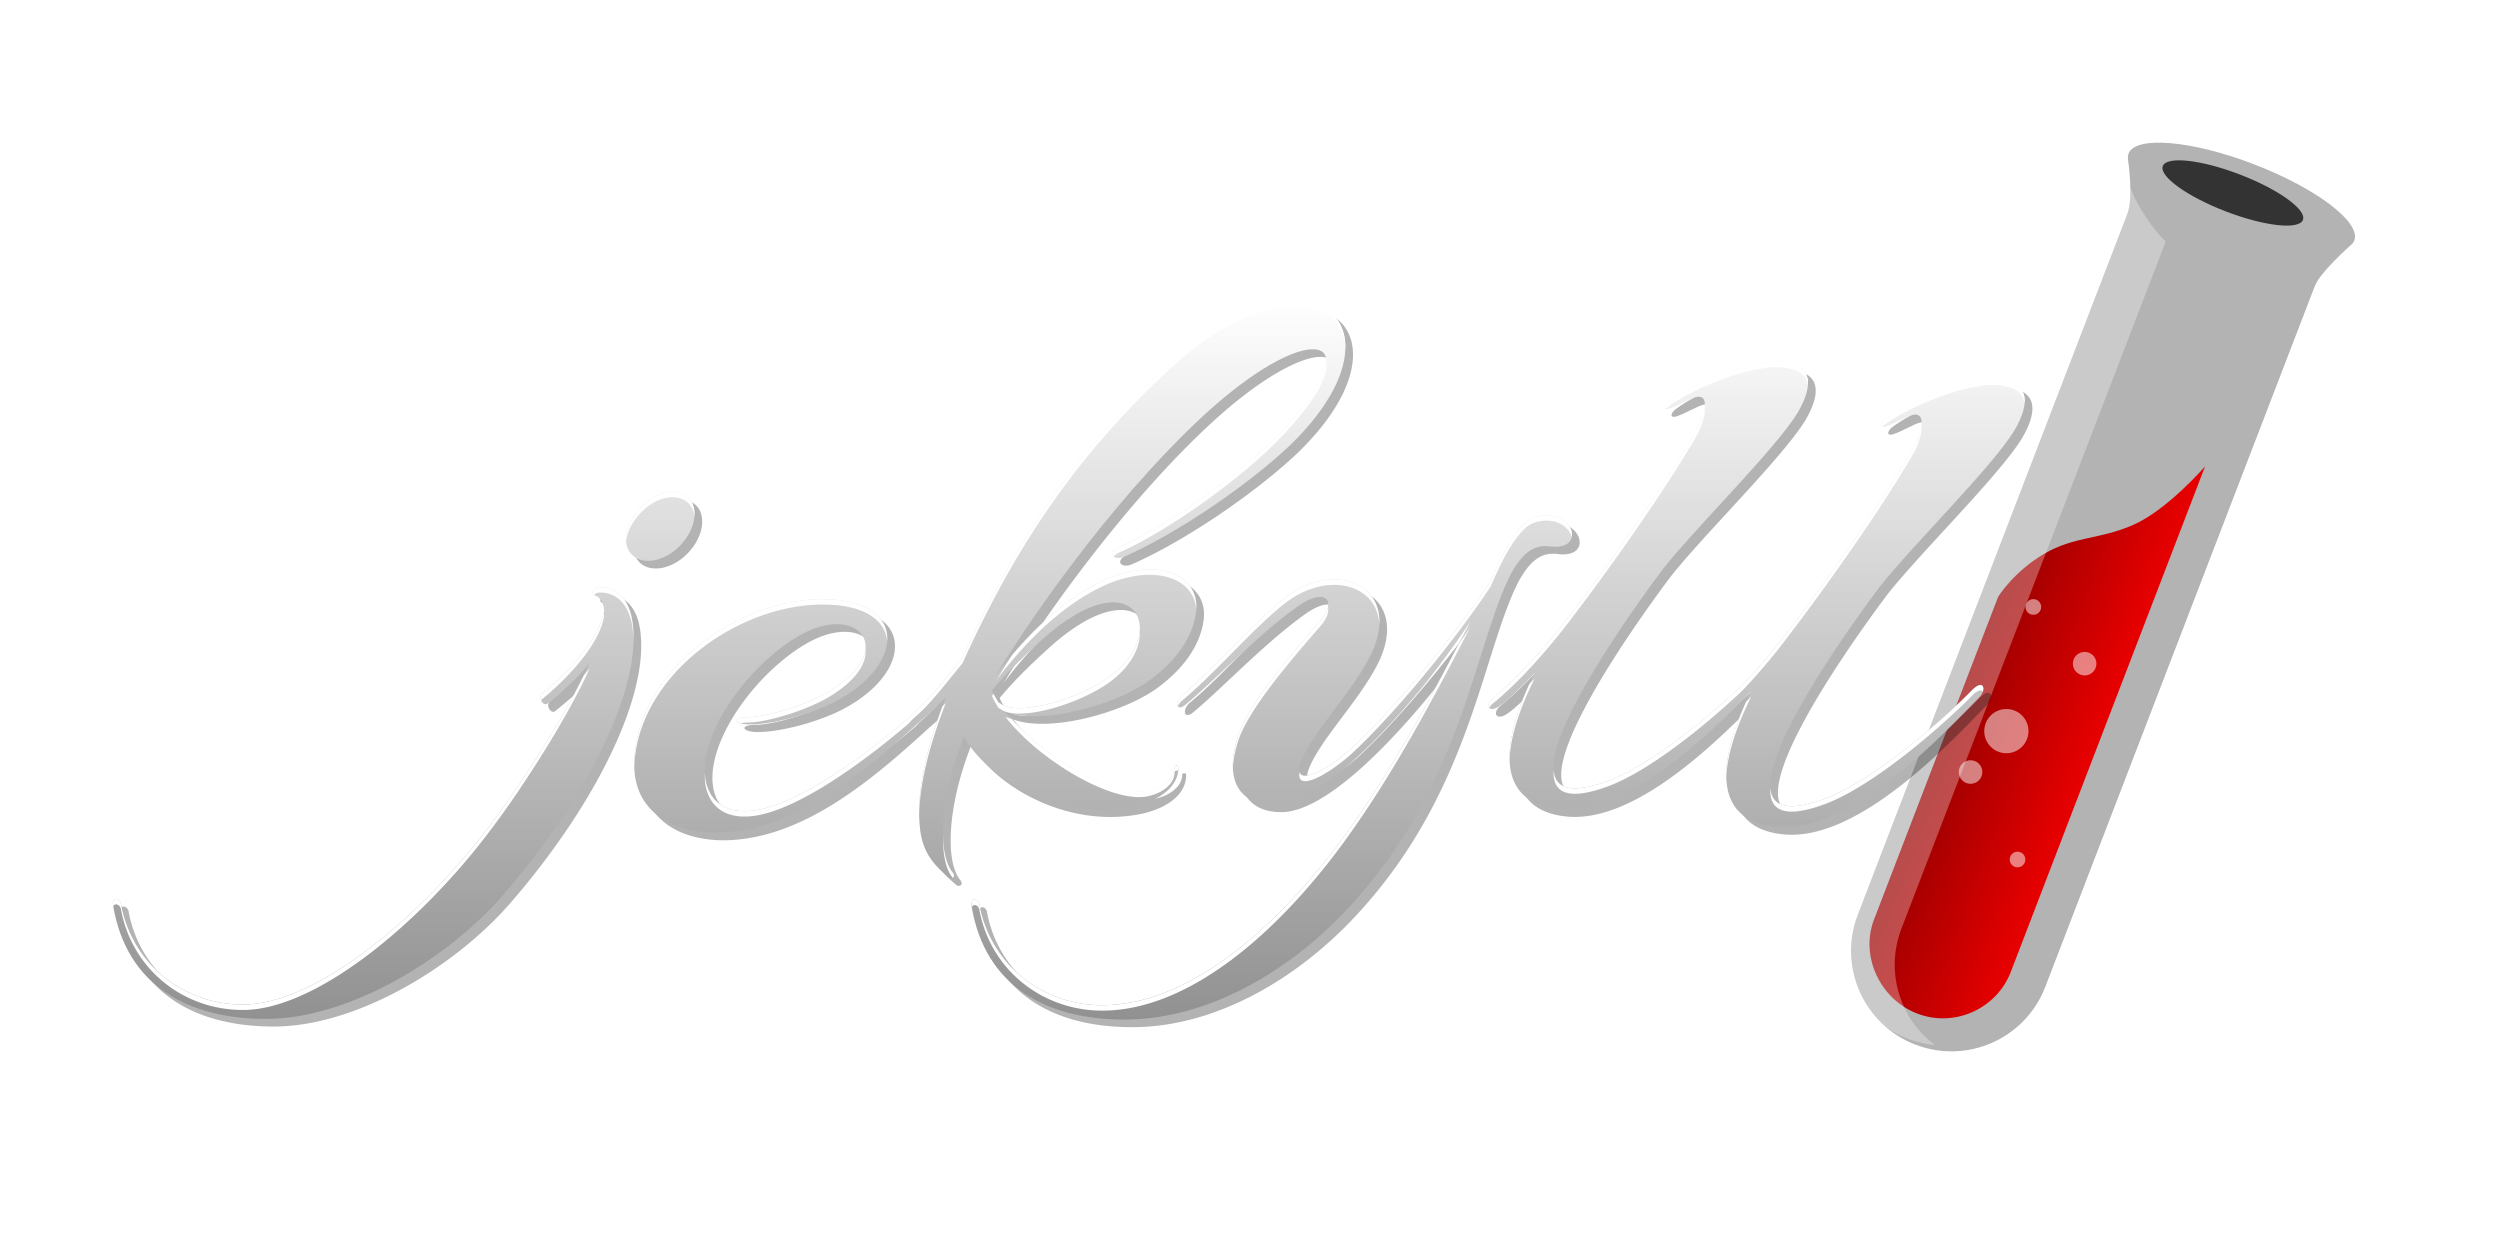 <svg xmlns="http://www.w3.org/2000/svg" xmlns:xlink="http://www.w3.org/1999/xlink" height="60" width="120"><defs><linearGradient id="jekyll_a"><stop offset="0" stop-color="#919191"/><stop offset="1" stop-color="#fff"/></linearGradient><linearGradient id="jekyll_c" gradientUnits="userSpaceOnUse" x1="741.814" x2="825.18" xlink:href="#jekyll_a" y1="228.135" y2="260.193"/><linearGradient id="jekyll_d" gradientUnits="userSpaceOnUse" x1="739.684" x2="790.154" y1="281.807" y2="301.215"><stop offset="0" stop-color="#900"/><stop offset="1" stop-color="#e80000"/></linearGradient><linearGradient id="jekyll_e" gradientUnits="userSpaceOnUse" x1="411.259" x2="411.259" xlink:href="#jekyll_a" y1="399.636" y2="134.164"/><filter id="jekyll_b" color-interpolation-filters="sRGB" filterUnits="userSpaceOnUse" height="265.471" width="705.929" x="58.294" y="134.165"><feColorMatrix values="-1 0 0 0 1 0 -1 0 0 1 0 0 -1 0 1 0 0 0 1 0"/></filter><path id="jekyll_f" d="M250.558 228.54c4.415 3.53 12.36 1.47 17.66-4.41 5.592-6.175 6.475-14.115 2.06-17.644s-12.362-1.47-17.66 4.705c-5.593 6.176-6.475 13.822-2.06 17.35zm-12.95 11.47c-1.177 0-3.237 2.06-1.472 2.94 2.354.882 3.532 2.94 3.532 5.882-2.06 12.056-17.07 25.877-22.957 30.582-1.472 1.47.59 4.705 2.06 3.528 3.238-2.646 10.007-7.94 15.6-14.997-9.124 20.3-26.784 46.462-33.553 55.577-26.488 36.758-66.81 70.574-94.477 70.574-22.074 0-40.91-14.996-45.03-37.05-.294-2.354-3.532-2.94-2.943.294 5.003 30.288 28.255 42.05 56.5 42.05 30.904 0 67.178-22.392 87.126-45.306 32.28-37.078 53.265-79.67 47.673-103.782-2.355-9.115-8.535-10.585-12.068-10.29zm198.58 80.63c8.535-2.06 15.6-6.835 15.6-14.222 0-.74-1.472-.74-1.472 0 0 4.432-5.003 8.046-10.595 8.928-13.245 2.06-39.44-13.473-51.8-29.353 13.245 5 40.322-2.326 52.978-11.44 11.773-8.528 16.482-17.925 17.365-25.57 1.47-12.645-12.362-19.99-31.493-12.638-12.36 5-27.077 15.883-42.382 36.173 16.188-26.76 47.974-70.28 79.172-98.215 37.967-33.817 60.042-27.347 25.9 8.53-14.128 14.703-40.617 33.817-58.865 42.05-5.592 2.353-2.943 5.587 1.177 3.822 19.426-8.527 45.326-26.17 60.925-40.874 46.208-44.403 7.652-77.926-43.56-30.876-34.73 32.053-57.393 65.575-77.112 109.097-6.77 8.233-11.773 14.997-17.954 20.3-.73.643-1.313 1.27-1.794 1.87-16.997 14.566-43.677 34.228-60.258 34.465-11.773.294-16.776-8.528-14.716-19.996 3.237-17.938 21.78-39.1 37.673-46.462 20.603-9.4 32.67 8.82 5.592 23.524-10.3 5.294-22.663 8.234-27.666 8.234-5.886 0-5.298 2.353-.294 2.646 8.24.294 21.486-3.235 30.315-7.353 27.666-13.232 29.432-37.934-.59-38.815-32.67-1.176-71.814 26.76-71.52 61.753.294 15.88 12.95 24.407 30.315 24.407 28.878-.263 54.708-22.28 75.826-41.644 3.032-2.522 5.96-5.293 8.888-8.218-7.358 18.82-11.184 36.17-9.418 49.108 1.178 9.4 6.476 13.82 10.596 17.35.883.588 2.65 0 1.47-1.764-6.18-7.352-4.415-29.166 4.12-50.338 7.065 14.117 34.732 32 63.575 25.533zm-34.73-61.353c33.847-30.288 47.09-3.234 25.606 13.232-11.184 8.528-33.258 14.997-40.322 10.88l-1.472-.882c-.883-1.47-1.766-2.94-2.354-4.4 5.59-6.763 12.066-12.94 18.542-18.82zm187.854-34.32c13.538 1.47 7.946-14.998-5.887-10.88-6.18 1.764-12.067 13.527-16.482 23.82-13.538 20.3-36.2 47.932-52.095 62.34-14.127 12.057-27.077 15.29-11.184-7.352 6.475-9.116 14.716-18.82 19.425-28.523 11.184-24.407-12.656-35.287-31.787-20.584-11.184 8.527-26.194 26.17-37.967 35.875-3.238 2.646-2.355 6.47.883 3.822 9.418-7.646 25.9-24.995 40.027-35.287 11.773-9.116 16.482-3.234 9.713 4.41-9.418 10.88-25.9 29.7-30.02 41.757-5.887 17.938 1.177 25.877 12.95 25.877 16.188 0 40.322-25.29 56.5-45.285 5.298-6.764 11.185-14.703 16.188-22.35-14.128 27.348-28.844 54.99-47.092 79.984-25.9 35.287-58.275 61.752-88.885 61.752-22.074 0-41.205-14.996-45.325-37.05-.295-2.353-3.238-2.94-2.944.294 5.003 30.288 28.255 42.05 56.5 42.05 30.904 0 60.63-17.938 81.527-39.99 42.088-44.403 47.092-94.394 60.042-122.33 5.887-12.35 11.48-12.94 15.895-12.35zM760.4 182.15c6.18-10.586 5.886-18.82-8.535-18.82-10.9.294-30.61 7.94-39.733 14.997-2.06 2.06-1.178 3.235 1.472 2.06 1.766-.588 3.826-1.764 5.886-2.646 10.302-5.587 6.182 6.175 3.826 10.586-12.36 21.466-34.142 51.755-45.62 66.752-5.5 7.383-11.7 14.758-17.667 21.03-11.053 10.485-32.883 29.062-49.4 35.313-53.567 19.996 14.716-71.163 20.308-78.515 12.656-15.88 40.91-43.52 49.446-57.342 6.18-10.586 5.886-18.82-8.535-18.82-10.9.294-30.61 7.94-39.733 14.997-2.06 2.06-1.178 3.234 1.472 2.06 1.766-.588 3.826-1.765 5.887-2.646 10.3-5.587 6.18 6.175 3.825 10.586-12.36 21.466-34.142 51.754-45.62 66.75-9.418 12.645-20.897 25.29-29.728 32.347-3.53 2.94-1.47 5.588 2.062 3.235 3.237-2.06 7.946-6.764 13.244-12.352-9.713 19.408-17.66 46.756 7.946 49.99 21.82 2.982 47.764-19.286 64.54-35.778 1.85-1.75 3.877-3.806 6.02-6.042l1.472-1.508c-9.695 19.404-17.587 46.684 7.985 49.914 27.96 3.822 62.7-33.817 76.23-47.638 2.648-2.646 1.766-7.058-2.65-2.646-7.946 8.233-34.73 32.64-54.154 39.992-53.567 19.995 14.716-71.163 20.308-78.515 12.653-15.878 40.908-43.52 49.443-57.34z"/><mask id="jekyll_g" height="265.471" maskUnits="userSpaceOnUse" width="705.929" x="58.294" y="134.165"><g filter="url(#jekyll_b)"><image height="270" overflow="visible" transform="translate(56 132)" width="711"/></g></mask></defs><g transform="matrix(.13 0 0 .13 -2.162 -3.014)"><path d="M802.41 80.363c-.15.607-.155 1.26-.027 1.948 0 0 2.065 13.708-.28 19.81l-99.667 259.174c-7.113 19.036 2.42 40.29 21.43 47.6s40.325-2.08 47.8-20.976l.01.004 99.675-259.172c1.95-5.07 13.064-14.892 13.064-14.892.558-.425 1-.913 1.285-1.464l.05-.1c.054-.108.116-.212.16-.325 2.57-6.683-14.008-19.28-37.028-28.132s-43.767-10.613-46.337-3.93c-.044.113-.068.23-.1.348l-.032.108z" opacity=".3"/><path d="M799.53 78.16c-.152.607-.156 1.26-.027 1.948 0 0 2.065 13.708-.28 19.81L699.557 359.09c-7.113 19.036 2.42 40.29 21.43 47.6s40.325-2.08 47.8-20.976l.01.004 99.675-259.172c1.948-5.07 13.064-14.892 13.064-14.892.558-.425 1-.912 1.285-1.464l.048-.1c.054-.108.116-.212.16-.325 2.57-6.683-14.008-19.28-37.027-28.132s-43.767-10.613-46.337-3.93c-.044.113-.068.23-.1.348l-.032.108z" fill="url(#c)"/><path d="M830.797 195.407l-71.833 186.918c-5.302 13.396-20.73 20.365-34.416 15.102s-21.094-21.015-16.053-34.512l45.93-119.426s5.736-9.253 17-15.836 20.55-5.193 33.058-10.752 26.315-21.494 26.315-21.494z" fill="url(#jekyll_d)"/><ellipse cx="841.085" cy="94.407" fill="#333" rx="27.717" ry="7.29" transform="rotate(21.038 841.007 94.393)"/><g fill="#fff"><path d="M799.503 80.107s2.035 13.787-.28 19.81L699.557 359.1c-7.113 19.036 2.42 40.29 21.43 47.6a37.096 37.096 0 0010.02 2.324c-12.813-9.64-18.312-26.88-12.433-42.61l-.01-.003 97.697-254.03c0 .001-13.3-12.486-16.758-32.263z" opacity=".3"/><circle cx="767.412" cy="247.294" opacity=".5" r="2.888"/><circle cx="786.344" cy="268.235" opacity=".5" r="4.354"/><circle cx="757.443" cy="293.138" opacity=".5" r="8.167"/><circle cx="744.219" cy="308.241" opacity=".5" r="4.354"/><circle cx="761.563" cy="340.542" opacity=".5" r="2.888"/></g><path d="M253.384 231.366c4.415 3.528 12.36 1.47 17.66-4.41 5.592-6.175 6.475-14.115 2.06-17.644s-12.362-1.47-17.66 4.705c-5.592 6.175-6.475 13.82-2.06 17.35zm-12.95 11.47c-1.177 0-3.237 2.058-1.472 2.94 2.354.882 3.532 2.94 3.532 5.88-2.06 12.057-17.07 25.877-22.957 30.582-1.472 1.47.59 4.705 2.06 3.53 3.238-2.646 10.007-7.94 15.6-14.998-9.124 20.29-26.784 46.462-33.553 55.578-26.488 36.757-66.81 70.574-94.477 70.574-22.074 0-40.91-14.997-45.03-37.052-.294-2.353-3.532-2.94-2.943.294 5.003 30.29 28.255 42.05 56.5 42.05 30.904 0 67.178-22.392 87.126-45.306 32.28-37.078 53.265-79.67 47.673-103.782-2.355-9.115-8.536-10.586-12.068-10.29zm198.58 80.63c8.535-2.06 15.6-6.835 15.6-14.222 0-.738-1.472-.738-1.472 0 0 4.433-5.003 8.047-10.595 8.93-13.245 2.06-39.44-13.474-51.8-29.354 13.245 5 40.322-2.325 52.978-11.44 11.773-8.527 16.482-17.924 17.365-25.57 1.47-12.646-12.362-19.99-31.493-12.638-12.36 5-27.077 15.882-42.382 36.172 16.188-26.76 47.974-70.28 79.172-98.214 37.967-33.817 60.042-27.347 25.9 8.53-14.127 14.703-40.616 33.817-58.864 42.05-5.592 2.353-2.943 5.587 1.177 3.823 19.425-8.528 45.326-26.17 60.924-40.875 46.21-44.403 7.652-77.926-43.56-30.876-34.73 32.053-57.393 65.575-77.112 109.096-6.77 8.233-11.773 14.997-17.954 20.3a15.12 15.12 0 00-1.794 1.87c-16.997 14.565-43.678 34.228-60.258 34.464-11.773.294-16.776-8.527-14.716-19.996 3.237-17.938 21.78-39.1 37.673-46.46 20.603-9.4 32.67 8.82 5.592 23.524-10.302 5.293-22.663 8.233-27.667 8.233-5.887 0-5.298 2.353-.294 2.646 8.24.294 21.486-3.234 30.315-7.352 27.666-13.232 29.432-37.934-.59-38.815-32.67-1.177-71.814 26.76-71.52 61.752.294 15.88 12.95 24.407 30.315 24.407 28.878-.262 54.708-22.28 75.827-41.644 3.032-2.52 5.96-5.293 8.888-8.217-7.358 18.82-11.184 36.17-9.418 49.108 1.178 9.4 6.476 13.82 10.596 17.35.883.588 2.65 0 1.47-1.765-6.18-7.352-4.415-29.166 4.12-50.338 7.065 14.118 34.73 32.003 63.575 25.533zm-34.73-61.353c33.847-30.288 47.09-3.234 25.606 13.232-11.185 8.528-33.26 14.998-40.322 10.88l-1.472-.882c-.883-1.47-1.766-2.94-2.354-4.41 5.592-6.763 12.067-12.938 18.542-18.82zm187.854-34.32c13.54 1.47 7.946-14.997-5.886-10.88-6.18 1.764-12.067 13.526-16.482 23.82-13.54 20.3-36.202 47.932-52.095 62.34-14.128 12.056-27.078 15.29-11.185-7.353 6.475-9.115 14.716-18.82 19.426-28.523 11.184-24.407-12.656-35.287-31.787-20.584-11.184 8.527-26.194 26.17-37.967 35.875-3.238 2.646-2.355 6.47.883 3.823 9.417-7.646 25.9-24.995 40.027-35.287 11.772-9.116 16.482-3.235 9.712 4.4-9.418 10.88-25.9 29.7-30.02 41.757-5.887 17.938 1.177 25.877 12.95 25.877 16.188 0 40.322-25.29 56.5-45.285 5.298-6.763 11.185-14.703 16.188-22.35-14.127 27.348-28.844 54.99-47.09 79.984-25.9 35.288-58.275 61.753-88.885 61.753-22.074 0-41.205-14.997-45.326-37.05-.294-2.354-3.237-2.94-2.943.293 5.003 30.29 28.255 42.05 56.5 42.05 30.904 0 60.63-17.938 81.527-39.992 42.088-44.403 47.09-94.393 60.042-122.33 5.885-12.35 11.477-12.938 15.892-12.35zm171.1-42.815c6.18-10.586 5.887-18.82-8.534-18.82-10.89.294-30.6 7.94-39.734 14.997-2.06 2.06-1.178 3.235 1.472 2.06 1.766-.588 3.826-1.765 5.887-2.646 10.3-5.587 6.18 6.175 3.825 10.586-12.36 21.466-34.14 51.754-45.62 66.75-5.5 7.384-11.7 14.76-17.667 21.03-11.054 10.485-32.883 29.062-49.4 35.313-53.566 19.996 14.716-71.162 20.31-78.514 12.655-15.88 40.91-43.52 49.445-57.342 6.182-10.586 5.887-18.82-8.534-18.82-10.89.294-30.61 7.94-39.733 14.997-2.06 2.06-1.178 3.234 1.47 2.06 1.767-.588 3.826-1.765 5.887-2.646 10.3-5.587 6.18 6.175 3.826 10.586-12.36 21.466-34.142 51.755-45.62 66.752-9.418 12.645-20.896 25.29-29.727 32.347-3.53 2.94-1.472 5.587 2.06 3.234 3.237-2.06 7.946-6.764 13.244-12.35-9.712 19.408-17.66 46.756 7.947 50 21.82 2.983 47.764-19.285 64.54-35.778 1.85-1.75 3.877-3.806 6.02-6.042l1.473-1.507c-9.695 19.403-17.587 46.684 7.984 49.914 27.96 3.822 62.69-33.817 76.23-47.64 2.65-2.646 1.766-7.057-2.648-2.646-7.947 8.234-34.73 32.64-54.155 39.993-53.566 19.995 14.716-71.163 20.308-78.515 12.653-15.88 40.908-43.52 49.443-57.34z" opacity=".3"/><use fill="url(#jekyll_e)" xlink:href="#jekyll_f"/><g mask="url(#jekyll_g)" opacity=".75"><use fill="#fff" xlink:href="#jekyll_f"/></g><path d="M661.764 281.9l-.412.427c-4.196 9.143-7.592 19.445-7.32 28.013.295-9.433 4.534-20.6 9.204-29.947zm-80.432-6.154c-4.196 9.142-7.6 19.445-7.318 28.012.295-9.46 4.558-20.665 9.243-30.028zm130.334-94.906l.466-.516c9.124-7.057 28.844-14.703 39.733-14.997 8.23 0 11.854 2.684 12.304 6.954.53-5.417-2.853-8.954-12.304-8.954-10.9.294-30.6 7.94-39.733 14.997-1.413 1.413-1.442 2.4-.466 2.516zm33.134 97.173c-7.946 8.233-34.73 32.64-54.154 39.992-14.205 5.303-19.84 2.787-20.35-3.907-.462 8.146 4.812 11.707 20.35 5.907 19.425-7.352 46.208-31.76 54.154-39.992 2.147-2.146 3.452-2.196 3.93-1.386.747-2.206-.558-3.982-3.93-.614zm-176.85 4.823c8.83-7.058 20.3-19.702 29.728-32.347 11.478-14.997 33.258-45.285 45.62-66.75 1.33-2.492 3.223-7.33 2.762-10.06-.325 2.695-1.716 6.1-2.762 8.06-12.36 21.466-34.142 51.754-45.62 66.75-9.418 12.645-20.897 25.3-29.728 32.347-1.883 1.568-2.166 3.045-1.493 3.732.3-.54.768-1.128 1.493-1.732zm63.698-108.58l.466-.515c9.124-7.058 28.844-14.703 39.733-14.997 8.23 0 11.854 2.684 12.305 6.954.53-5.417-2.854-8.954-12.305-8.954-10.9.294-30.6 7.94-39.733 14.997-1.413 1.4-1.44 2.407-.466 2.515zm91.667 16.068c1.33-2.492 3.223-7.33 2.762-10.06-.325 2.695-1.716 6.1-2.762 8.06-12.36 21.466-34.142 51.755-45.62 66.752-5.5 7.383-11.7 14.758-17.667 21.03-11.053 10.485-32.883 29.062-49.4 35.313-14.205 5.302-19.84 2.787-20.35-3.907-.462 8.146 4.812 11.707 20.35 5.907 16.517-6.252 38.347-24.828 49.4-35.313 5.968-6.27 12.168-13.646 17.667-21.03 11.48-14.997 33.26-45.285 45.62-66.752zm-208.468 109.92c-8.886 7.584-17.3 11.67-18.37 8.028-1.3 6.727 8.236 2.62 18.37-6.028 15.894-14.4 38.557-42.05 52.095-62.34 4.415-10.292 10.302-22.055 16.482-23.82 7.62-2.268 12.73 1.7 13.528 5.497.98-4.14-4.525-10.176-13.528-7.497-6.18 1.764-12.067 13.527-16.482 23.82-13.54 20.3-36.202 47.932-52.095 62.34zm-7.897-52.832c-.327 1.483-1.302 3.283-2.993 5.194-9.418 10.88-25.9 29.7-30.02 41.757-1.6 4.845-2.228 8.954-2.1 12.38.132-2.994.8-6.446 2.1-10.38 4.12-12.057 20.603-30.877 30.02-41.757 2.558-2.888 3.475-5.523 2.993-7.194zm-53.616 34.248c11.773-9.704 26.783-27.348 37.967-35.875 15.42-11.852 33.887-7.074 34.62 8.003.87-16.64-18.535-22.364-34.62-10.003-11.184 8.527-26.194 26.17-37.967 35.875-1.9 1.562-2.378 3.524-1.78 4.334.3-.76.872-1.592 1.78-2.334zm-77.876 76.562c.55-1.602 2.582-.866 2.824 1.07 4.12 22.055 23.25 37.05 45.325 37.05 30.6 0 62.985-26.465 88.885-61.752 18.248-24.995 32.964-52.637 47.092-79.984a257.08 257.08 0 01-4.414 6.504c-12.802 24.54-26.32 49.074-42.678 71.48-25.9 35.287-58.275 61.752-88.885 61.752-22.074 0-41.205-14.996-45.325-37.05-.295-2.353-3.238-2.94-2.944.294.037.216.082.42.12.636zm-54.9-78.482c-10.3 5.294-22.663 8.234-27.666 8.234-4.696 0-5.26 1.495-2.76 2.25.676-.152 1.583-.25 2.76-.25 5.003 0 17.365-2.94 27.666-8.234 11.9-6.466 16.244-13.614 15.613-18.794-.555 4.932-5.17 11.124-15.613 16.794zm44.066 4.213c-5.54 14.862-8.75 28.675-8.607 39.965.25-11.73 3.885-25.968 9.827-41.166l-1.22 1.2zm-87.74 24.56c-.4 9.535 4.716 16.42 15.136 16.16 16.58-.237 43.26-19.898 60.258-34.465.48-.6 1.064-1.227 1.794-1.87 6.18-5.293 11.184-12.057 17.954-20.3 19.72-43.52 42.382-77.044 77.112-109.097 34.5-31.688 63.238-26.826 64.218-6.708.864-21.762-28.612-28.003-64.218 4.708-34.73 32.053-57.393 65.575-77.112 109.097-6.77 8.233-11.773 14.997-17.954 20.3-.73.643-1.313 1.27-1.794 1.87-16.997 14.566-43.677 34.228-60.258 34.465-9.676.24-14.77-5.68-15.136-14.16zm153.7-83.633c-3.23 1.358-3.702 3.006-2.738 3.82.477-.6 1.353-1.237 2.738-1.82 18.248-8.234 44.737-27.348 58.865-42.05 12.647-13.3 17.574-22.54 16.842-27.207-.646 5.083-5.802 13.605-16.842 25.207-14.128 14.703-40.617 33.817-58.865 42.05zm-3.532 49.64c7.566-5.8 10.82-12.9 10.4-18.367-.397 5.12-3.717 11.254-10.4 16.367-11.184 8.528-33.258 14.997-40.322 10.88l-1.472-.882c-.623-1.036-1.24-2.073-1.76-3.1l-.595.7c.6 1.47 1.472 2.94 2.354 4.4l1.472.882c7.064 4.117 29.138-2.352 40.322-10.88zm23.26 31.48c0 5-5.003 8.255-10.595 9.137-12.496 1.942-36.513-11.67-49.57-26.562-.777-.197-1.527-.37-2.23-.634 12.362 15.88 38.556 31.438 51.8 29.38 5.592-.883 10.595-4.483 10.595-8.916 0-.603.97-.906 1.33-.524.083-.545.14-.88.14-1.88h-1.472zm-127.98-59.547c14.172.417 21.252 6.143 21.876 13.463.573-8.252-6.438-15-21.876-15.463-32.67-1.176-71.814 26.76-71.52 61.753.002.12.012.235.015.354.92-34.218 39.35-61.264 71.505-60.107zm104.435-10.1c-10.773 4.357-23.336 13.2-36.518 28.818l-5.864 9.354c15.305-20.3 30.02-31.174 42.382-36.173 17.67-6.8 30.812-1.038 31.557 9.844.808-12.152-12.832-19.04-31.557-11.843zm-61.94 95.33c-.115 6.95 1.04 12.514 3.552 15.626.5-.253.77-.87.112-1.853-2.343-2.787-3.54-7.654-3.664-13.773zm-128.826-88.818c.458-.5 1.1-.857 1.605-.857 3.532-.294 9.713 1.176 12.067 10.292.52 2.247.8 4.655.882 7.203.05-3.293-.227-6.38-.882-9.203-2.354-9.116-8.535-10.586-12.067-10.292-1.143 0-3.107 1.937-1.605 2.857zM58.45 357.785c.575-1.344 2.627-.595 2.86 1.26 4.12 22.055 22.957 37.05 45.03 37.05 27.667 0 68-33.816 94.477-70.574 6.77-9.115 24.43-35.287 33.553-55.577a64.67 64.67 0 01-2.151 2.571c-9.52 19.483-25.13 42.562-31.402 51.006-26.488 36.758-66.8 70.574-94.477 70.574-22.074 0-40.9-14.996-45.03-37.05-.294-2.354-3.532-2.94-2.943.294.025.15.057.296.084.447zm158.25-76.373c5.887-4.705 20.897-18.526 22.957-30.582 0-.505-.047-.974-.117-1.425-2.426 11.918-17.047 25.376-22.84 30.007-.628.628-.6 1.576-.27 2.367a1.69 1.69 0 01.271-.367zm35.918-68.212c5.298-6.175 13.245-8.234 17.66-4.705 1.633 1.306 2.537 3.217 2.75 5.417.248-3.03-.64-5.73-2.75-7.417-4.415-3.53-12.362-1.47-17.66 4.705-3.528 3.896-5.176 8.374-4.808 12.038.278-3.22 1.9-6.827 4.808-10.038z" fill="#fff"/></g></svg>
